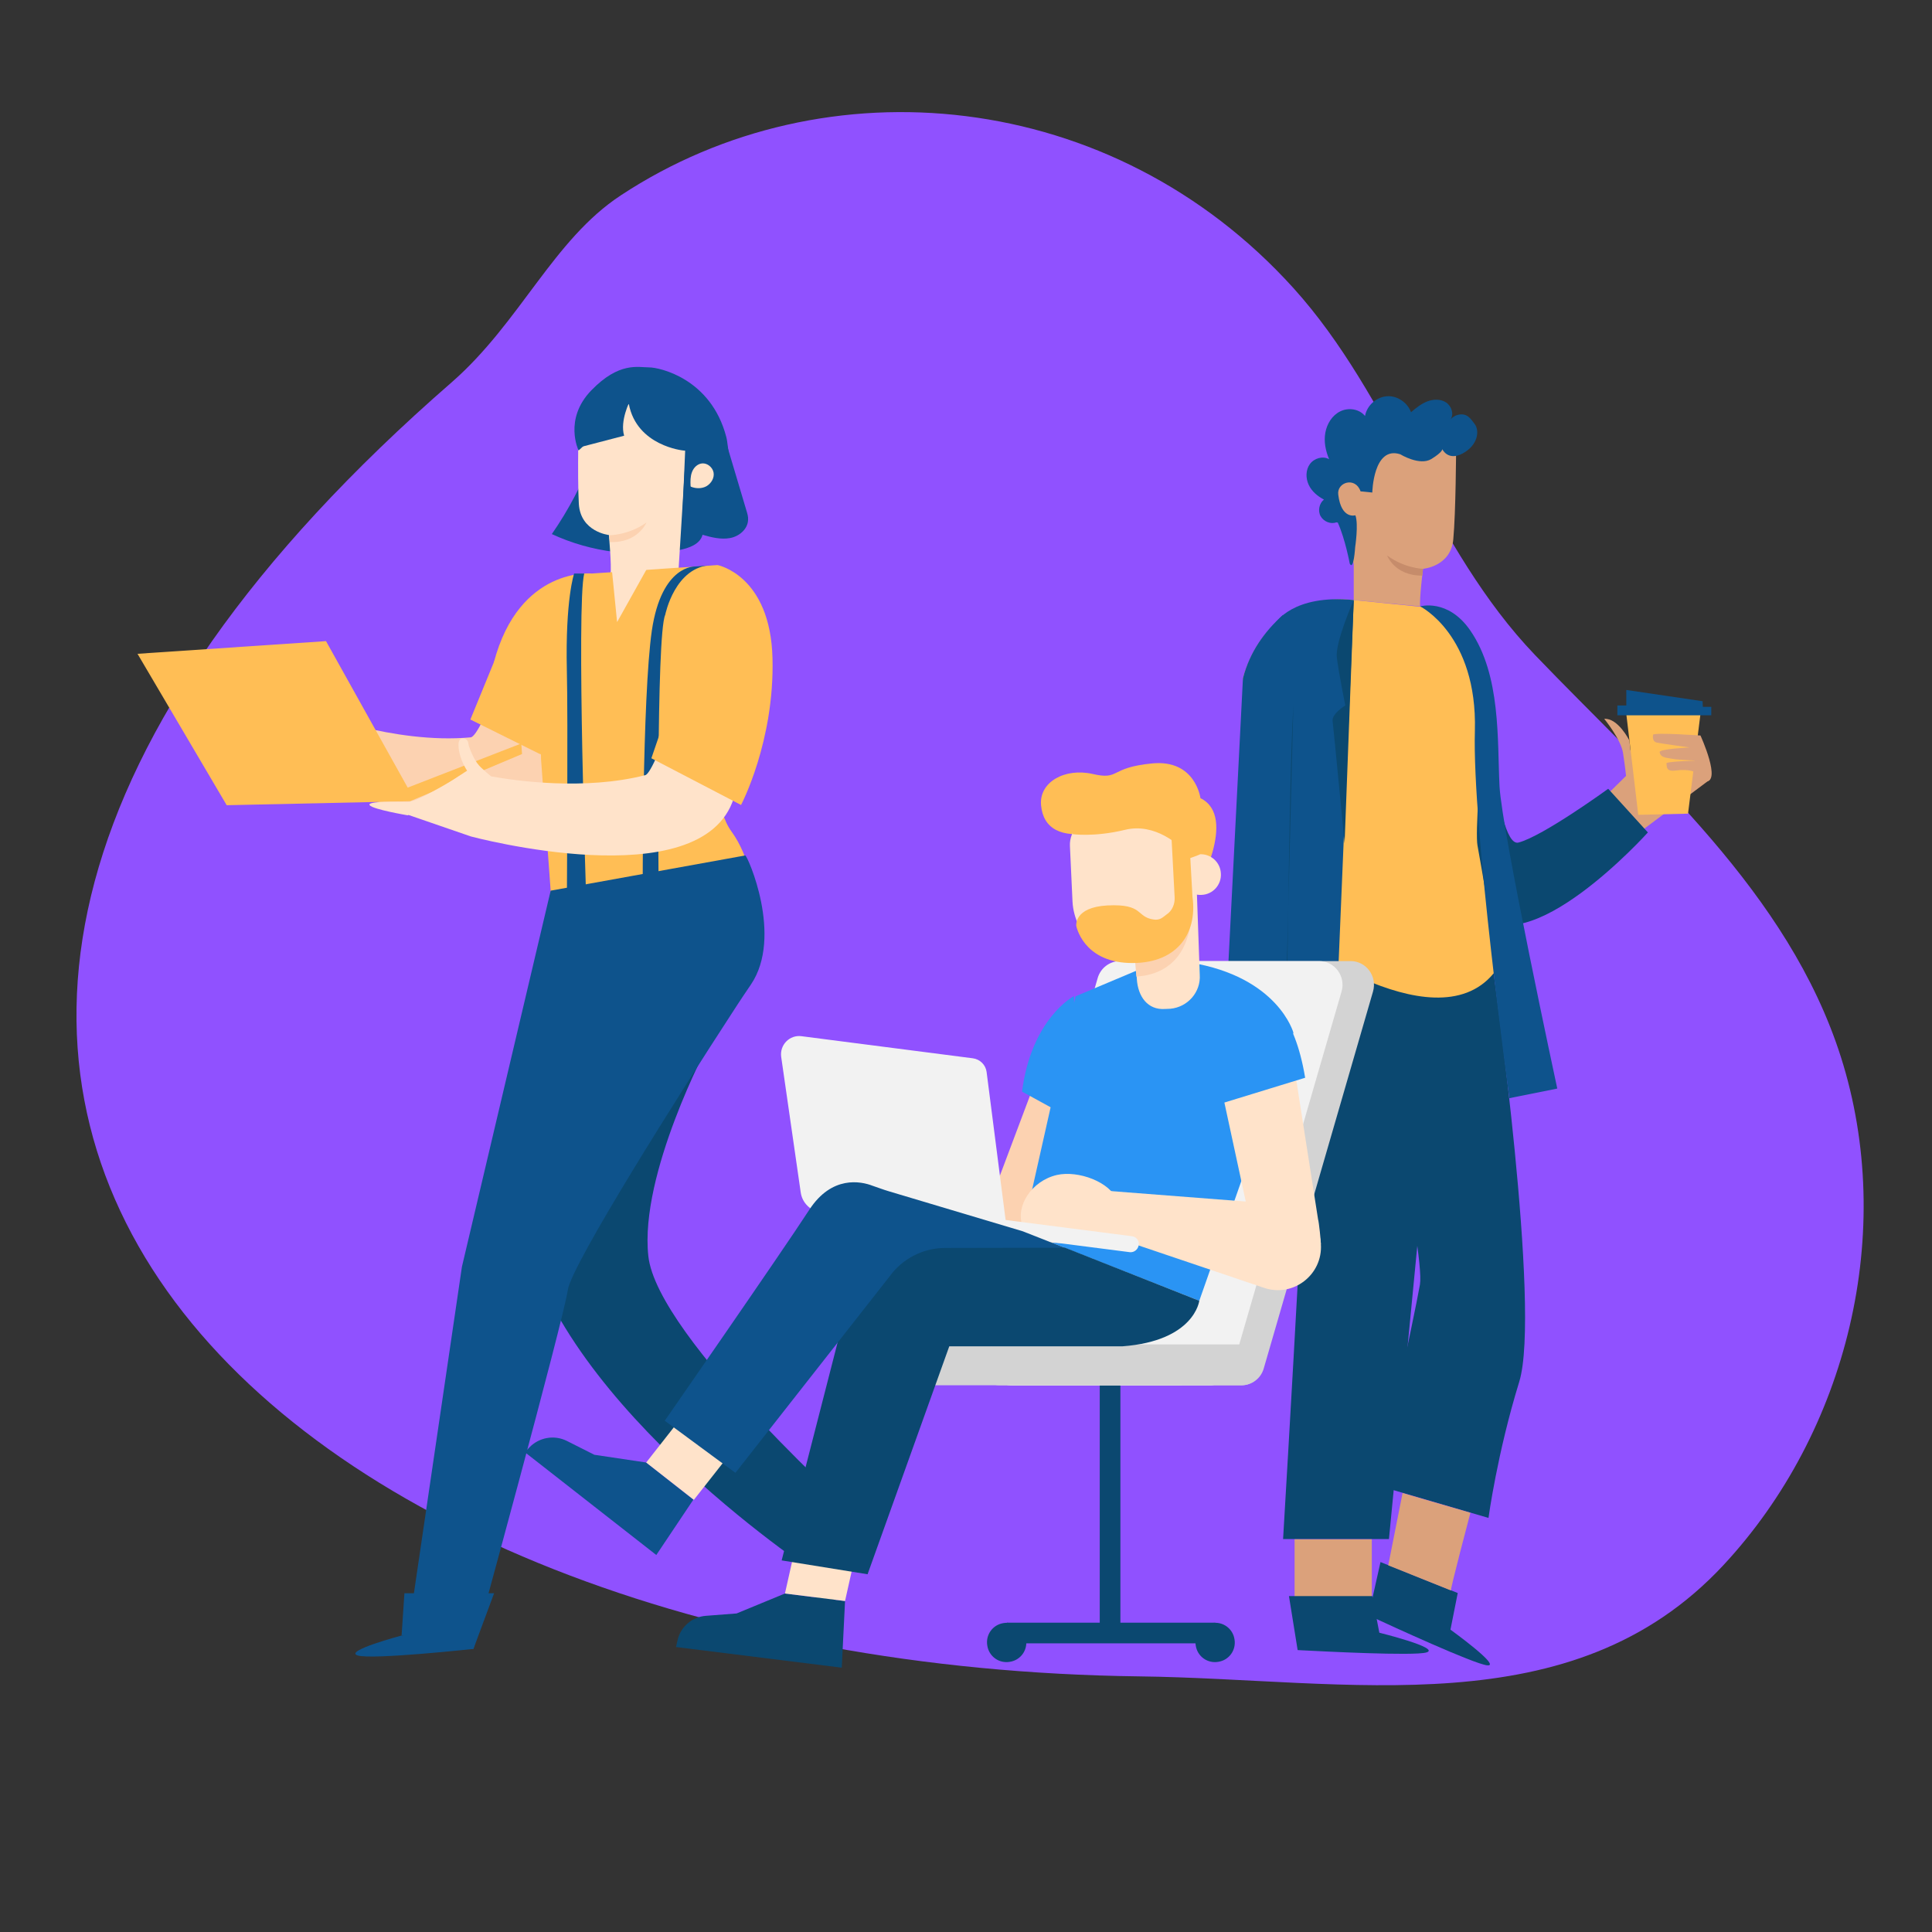 <?xml version="1.0" encoding="UTF-8" standalone="no"?>
<svg
   xmlns:dc="http://purl.org/dc/elements/1.1/"
   xmlns:cc="http://creativecommons.org/ns#"
   xmlns:rdf="http://www.w3.org/1999/02/22-rdf-syntax-ns#"
   xmlns:svg="http://www.w3.org/2000/svg"
   xmlns="http://www.w3.org/2000/svg"
   xmlns:sodipodi="http://sodipodi.sourceforge.net/DTD/sodipodi-0.dtd"
   xmlns:inkscape="http://www.inkscape.org/namespaces/inkscape"
   version="1.1"
   id="Layer_1"
   x="0px"
   y="0px"
   viewBox="0 0 823 823"
   style="enable-background:new 0 0 823 823;"
   xml:space="preserve"
   sodipodi:docname="remote-team.svg"
   inkscape:version="1.0.1 (3bc2e813f5, 2020-09-07)"
   inkscape:export-filename="C:\Users\princejha\Desktop\techy\images\remote-team.png"
   inkscape:export-xdpi="95.919998"
   inkscape:export-ydpi="95.919998"><rect x="0" y="0" width="823" height="823" fill="#333333" stroke="none"/><defs
   id="defs181">
	
	
	
	
	
	
	
	
	
	
	
	
	
	
	
	
	
	
	
	
	
	
	
	
	
	
	
	
	
	
	
	
	
	
	
	
	
	
	
	
	
	
	
	
	
	
	
	
	
	
	
	
	
	
	
	
	
	
	
	
	
	
	
	
	
	
	
	
	
	
	
	
	
</defs><sodipodi:namedview
   pagecolor="#ffffff"
   bordercolor="#666666"
   borderopacity="1"
   objecttolerance="10"
   gridtolerance="10"
   guidetolerance="10"
   inkscape:pageopacity="0"
   inkscape:pageshadow="2"
   inkscape:window-width="1024"
   inkscape:window-height="705"
   id="namedview179"
   showgrid="false"
   inkscape:zoom="0.5976445"
   inkscape:cx="411.5"
   inkscape:cy="411.5"
   inkscape:window-x="-8"
   inkscape:window-y="-8"
   inkscape:window-maximized="1"
   inkscape:current-layer="Layer_1" />
<style
   type="text/css"
   id="style2">
	.st0{fill:#CCE9FF;}
	.st1{fill:#DBA17B;}
	.st2{fill:#FFBE55;}
	.st3{fill:#0E538C;}
	.st4{fill:#0B4870;}
	.st5{fill:#FFE3CA;}
	.st6{fill:#C68C6B;}
	.st7{fill:#FF957E;}
	.st8{fill:#FCD2B1;}
	.st9{fill:#FFD584;}
	.st10{fill:none;stroke:#FFECD3;stroke-width:0.1;stroke-miterlimit:10;}
	.st11{fill:#D3D3D3;}
	.st12{fill:#F2F2F2;}
	.st13{fill:#2A94F4;}
</style>
<path
   class="st0"
   d="m 264.473,83.207 c 87.1,-57.4 209.5,-45.7 286.5,39.5 42.1,46.6 59.2,110.7 102.9,156.3 49.2,51.3 108,101.2 130.3,171.2 23.7,74.4 2.9,159.7 -50.1,216.6 -64.5,69.2 -159.3,48.4 -248.9,47.3 -366.9,-4.6 -639.6,-249.5 -292.6,-551.4 29,-25.4 43.1,-60.6 71.9,-79.5 z"
   id="path4"
   style="fill:#9051ff;fill-opacity:1" /><path
   class="st1"
   d="m 718.273,304.107 c -1.9,0.6 -11.9,8 -11.9,8 l -11.8,7.6 -0.5,-4.3 c 0,0 -4.8,-9.6 -10.7,-9.2 0,0 7.1,8.7 8,14.5 0.9,5.8 1.3,9.8 1.3,9.8 v 0 l -7.8,7.7 13,16.7 30.5,-22.8 c 0,0 -8.2,-28.6 -10.1,-28 z"
   id="path6" /><polygon
   class="st2"
   points="691.1,310.8 722.7,310.8 717.4,353.3 696.2,353.8 "
   id="polygon8"
   transform="translate(1.673,-6.693)" /><polyline
   class="st3"
   points="727.3,311.4 687.3,311.4 687.3,307.2 691.1,307.2 691.1,300.6 723.6,305.4 723.7,307.8 727.3,307.8    727.3,311.9  "
   id="polyline10"
   transform="translate(1.673,-6.693)" /><path
   class="st1"
   d="m 726.273,332.907 c 7.4,0.7 -1.9,-19.6 -1.9,-19.6 0,0 -20,-1.4 -20.2,-0.3 -0.2,1.1 -0.1,2.9 1.5,3.3 1.6,0.4 14.1,2.1 14.1,2.1 0,0 -13,0.6 -12.8,2 0.4,2.1 1.9,2.3 5.8,2.9 3.3,0.5 10.5,0.7 10.5,0.7 0,0 -13.7,0.3 -13.4,1.2 0.3,0.9 -0.6,3.7 4.1,3 10.7,-1.4 12.3,4.7 12.3,4.7 z"
   id="path12" /><path
   class="st4"
   d="m 636.273,414.607 c 0,0 20.3,143.5 10.9,174 -9.4,30.5 -13.1,58 -13.1,58 l -47.2,-13.8 c 0,0 15.6,-71.8 18,-85.6 2.3,-13.8 -21.8,-125.9 -21.8,-125.9 z"
   id="path14" /><path
   class="st4"
   d="m 613.973,424.907 -22.3,230.7 h -45.1 c 0,0 14.6,-244.2 12,-246.3 -2.6,-1.9 55.4,15.6 55.4,15.6 z"
   id="path16" /><path
   class="st4"
   d="m 631.773,284.307 c 0,0 4.8,77.4 15.1,74.6 10.4,-2.7 38.2,-22.9 38.2,-22.9 l 16.9,18.6 c 0,0 -51.5,57.3 -72.7,33.9 -21.1,-23.5 2.5,-104.2 2.5,-104.2 z"
   id="path18" /><path
   class="st4"
   d="m 617.873,694.207 3.1,-15.6 -32.9,-13.2 -5.2,23.2 1.8,0.3 c 7.4,3.4 43.3,20 48.9,20.5 6.2,0.6 -15.7,-15.2 -15.7,-15.2 z"
   id="path20" /><g
   id="g24"
   transform="translate(1.673,-6.693)">
		<path
   class="st5"
   d="m 538,473.8 3.6,5.2 c 0,0 1.7,3.5 5.9,8.8 1.1,1.4 2.4,2.6 3.9,3.5 1.8,1.1 4.3,2.5 5.9,2.9 2,0.4 2.4,3 0.7,3.8 -1.7,0.7 -7.1,-0.3 -12.3,-4.3 -5.2,-3.9 -2.8,6 -1.9,9.7 0.8,3.6 2.8,15 1.9,16.2 -1.3,1.7 -3.4,0.5 -4.1,-3.1 -0.7,-3.7 -3.7,-14.5 -5.6,-13.9 -1.9,0.5 2.5,19 2.5,19 0,0 1.6,3.8 -0.6,4.5 -3.9,1.2 -7.2,-18.8 -7.4,-20.7 -0.2,-1.3 -2.3,-0.8 -2,0.6 0.3,1.5 4.8,18.3 0.9,19.6 -3.1,1 -2.8,-16.4 -5.7,-19.4 -2.9,-3 1.2,13.2 -1.8,14 -1.1,0.3 -2,0.4 -3,-9.3 -1,-9.9 0.6,-37 0.6,-37 l 18.8,0.2"
   id="path22" />
	</g><path
   class="st1"
   d="m 604.973,258.307 c -0.4,-3.1 1.2,-16 1.2,-16 0,0 11.8,-0.9 12.9,-12.5 1.1,-11.7 1.2,-38.7 1.2,-38.7 l -21.1,-11.2 -24.2,17.1 -5.5,12.8 7.2,30.5 v 15.3 z"
   id="path26" /><path
   class="st6"
   d="m 606.173,242.307 c 0,0 -7.9,-0.2 -15.3,-5.7 0,0 3.2,8.7 15,8.6 z"
   id="path28" /><path
   class="st3"
   d="m 569.873,222.607 c 3.2,7.1 5.1,17.5 5.1,17.5 1.7,3.2 2.3,-7 2.3,-7 0,0 1.5,-9.8 0.1,-13.6 0,0 -6,1.9 -7.3,-8.8 -0.7,-5.3 7.3,-7.8 9.5,-1.4 l 5,0.5 c 0,0 0.4,-20 11.9,-16.3 0,0 8.3,5.1 13.3,2 5,-3.1 4.6,-4.2 4.6,-4.2 0,0 2.4,5.3 8.8,1.8 6.4,-3.5 7.2,-9.6 5,-12.5 -1.3,-1.7 -2.5,-3.6 -4.6,-4 -2.1,-0.4 -4.4,0.5 -5.7,2.1 1.6,-2.3 0.5,-5.7 -1.9,-7.3 -2.3,-1.5 -5.4,-1.4 -8,-0.4 -2.6,1 -4.8,2.8 -6.9,4.6 -1.5,-4.2 -6,-7.2 -10.4,-6.8 -4.5,0.4 -8.4,4 -9.2,8.4 -2.4,-3 -7,-3.7 -10.5,-2 -3.5,1.7 -5.7,5.3 -6.4,9.1 -0.7,3.8 0.1,7.7 1.6,11.3 -2.7,-1.5 -6.4,-0.4 -8.2,2.1 -1.8,2.5 -1.8,6 -0.5,8.8 1.3,2.8 3.8,4.9 6.5,6.3 -2,1.6 -2.7,4.8 -1.4,7.1 1.3,2.3 4.3,3.5 6.7,2.6"
   id="path30" /><path
   class="st2"
   d="m 529.473,289.007 c 0,0 8.1,-37.3 47.2,-33.4 35.8,3.6 35.8,3.6 35.8,3.6 0,0 24.6,10.4 21.1,39.7 -3.4,29.3 -5.1,56.1 -4.2,61.2 0.9,5.2 9.5,51.3 6.9,54.5 -25.8,31.4 -91.7,-18.7 -91.7,-18.7 z"
   id="path32" /><path
   class="st3"
   d="m 576.673,255.607 -9.1,217.9 -27.1,-14.7 2.8,-193.3 c 0,0 7.3,-12.5 33.4,-9.9 z"
   id="path34" /><path
   class="st3"
   d="m 520.173,471.007 9.3,-182.1 c 2.9,-11.2 9.1,-19.8 17.1,-27 v 211.5 z"
   id="path36" /><path
   class="st3"
   d="m 604.973,258.307 c 0,0 24.4,12.1 23.3,53 -1.2,40.9 14.7,156.5 14.7,156.5 l 20.4,-4.1 c 0,0 -23.6,-109.6 -24.6,-128.8 -1,-19.6 0.7,-47.3 -12.5,-66.4 -9.5,-13.7 -21.3,-10.2 -21.3,-10.2 z"
   id="path38" /><path
   class="st4"
   d="m 576.673,255.607 c 0,0 -8,18 -7.2,24.5 0.8,6.6 3.6,20.4 3.6,20.4 0,0 -5.9,3.6 -5.4,6.7 0.4,3.1 5.1,52.1 5.1,52.1 z"
   id="path40" /><g
   id="g44"
   transform="translate(1.673,-6.693)">
		<path
   class="st4"
   d="m 544.9,480.2 c 2.5,-44 1.9,-129.4 4.4,-173.5"
   id="path42" />
	</g><path
   class="st1"
   d="m 618.073,677.507 c -0.4,-0.2 8.3,-33.1 8.3,-33.1 l -28.9,-8.4 -6.1,30.8 z"
   id="path46" /><rect
   x="551.473"
   y="655.707"
   class="st1"
   width="32.9"
   height="25.8"
   id="rect48" /><path
   class="st4"
   d="m 587.573,695.507 -3,-15.6 h -35.5 l 3.7,23 1.9,0.1 c 8.1,0.4 47.6,2.5 53,0.9 6.2,-1.9 -20.1,-8.4 -20.1,-8.4 z"
   id="path50" /><g
   id="g54"
   transform="translate(1.673,-6.693)">
		<path
   class="st3"
   d="m 307.9,196 c 2.8,9.4 5.6,18.8 8.4,28.2 0.4,1.3 0.8,2.6 0.7,3.9 -0.1,4 -3.8,7.1 -7.7,7.8 -3.9,0.7 -7.9,-0.3 -11.7,-1.4 -1,4 -5.8,5.7 -9.9,6.5 -18.2,3.4 -37.5,1 -54.3,-6.8 7.2,-10.4 13.1,-21.6 17.5,-33.5 14.3,0.6 28.6,1.3 42.9,1.9 2.5,0.1 5.1,0.2 7.5,-0.6 2.4,-0.9 4.5,-2.9 4.7,-5.4"
   id="path52" />
	</g><path
   class="st7"
   d="m 143.573,313.007 -4.2,-4.9 c 0,0 -3,-2.5 -7.3,-8.1 -1.1,-1.4 -1.9,-3.1 -2.5,-4.8 -0.7,-2.1 -1.5,-4.9 -1.4,-6.6 0.1,-2.1 -2.4,-3.1 -3.6,-1.6 -1.2,1.5 -1.4,7.2 1.2,13.3 2.6,6.1 -6.7,1.3 -10.1,-0.5 -3.4,-1.7 -14.2,-6.5 -15.6,-5.9 -2,0.9 -1.4,3.2 2.1,4.9 3.5,1.7 13.4,7.3 12.5,9 -1,1.7 -18.2,-7.2 -18.2,-7.2 0,0 -3.4,-2.5 -4.6,-0.5 -2.2,3.6 16.9,11.8 18.7,12.5 1.3,0.5 0.3,2.5 -1.1,1.8 -1.4,-0.6 -17,-9.3 -19.3,-5.7 -1.7,2.8 15.6,6.9 17.8,10.5 2.2,3.6 -12.8,-4.4 -14.4,-1.7 -0.6,1 -0.9,1.9 8.5,5.2 9.5,3.4 36.9,8.6 36.9,8.6 l 4.4,-18.8"
   id="path56" /><path
   class="st8"
   d="m 220.873,268.607 c 0,0 -15.6,45.1 -20.4,45.5 -32.9,3 -68.7,-11.2 -68.7,-11.2 l -9,25.4 c 0,0 93.2,41.7 113.2,1.5 21.3,-42.6 20.2,-49.3 20.2,-49.3 z"
   id="path58" /><path
   class="st4"
   d="m 222.973,523.607 c 16.7,76.7 126.5,148 126.5,148 l 18.7,-22.9 c 0,0 -88.3,-78.7 -92,-113.7 -3.8,-35 25.5,-89.9 25.5,-89.9 l -30.4,-12.9 z"
   id="path60" /><path
   class="st5"
   d="m 260.073,244.307 c 0.5,-3.2 -0.7,-16.4 -0.7,-16.4 0,0 -12.1,-1.3 -12.8,-13.3 -0.7,-12 0,-39.6 0,-39.6 l 22,-10.8 24.2,18.3 -3.7,59.9 z"
   id="path62" /><path
   class="st3"
   d="m 291.073,191.907 c 0,0 -19.8,-1.9 -23.2,-19.8 l -21.4,19.8 c 0,0 -6.5,-13.3 5.4,-25.6 11.9,-12.3 20,-9.8 24.7,-9.8 4.3,0 26.3,4.7 32.8,29.6 0.5,1.8 0.9,6.3 1.2,8.3 z"
   id="path64" /><path
   class="st8"
   d="m 259.473,228.007 c 0,0 8.1,0.1 15.9,-5.4 0,0 -3.6,8.8 -15.6,8.3 z"
   id="path66" /><path
   class="st2"
   d="m 234.573,379.407 c 0,4.3 1.5,10.2 1.5,10.2 l 85,24.5 c 0,0 6.1,-38.4 -9.4,-59.8 -7.1,-9.8 -5.5,-23.6 -2.6,-35.4 l 10,-40.3 -13.4,-37.9 -53.5,3.6 c 0,0 -31,-3.1 -41.8,37.9 l 19.9,29.9 0.2,11.3 z"
   id="path68" /><path
   class="st3"
   d="m 317.473,364.407 c 0.9,0 16.3,34.5 2.4,55 -1.3,1.9 -4.5,6.6 -8.8,13.3 -20.6,31.6 -67.6,105.9 -69.2,116.8 -1.9,13.2 -39.9,151.7 -39.9,151.7 l -28.3,-4.5 23.1,-157.1 37.8,-160.2 z"
   id="path70" /><path
   class="st3"
   d="m 268.373,170.707 c 0,0 -4.4,8.5 -2.5,14.9 l -19.2,5 c 0,-0.1 -4.4,-24.4 21.7,-19.9 z"
   id="path72" /><path
   class="st3"
   d="m 309.573,192.607 c 0,0 2.2,27.6 -19.1,32.5 l 1.4,-33.3 z"
   id="path74" /><polygon
   class="st2"
   points="56.9,285.2 137.2,279.8 172,342.2 220.4,323.4 220.7,327.9 173,348 94.9,349.7 "
   id="polygon76"
   transform="translate(1.673,-6.693)" /><path
   class="st9"
   d="M 305.673,240.707"
   id="path78" /><polygon
   class="st2"
   points="231.5,299.5 212.1,280.5 198.7,313.2 228.7,328.1 "
   id="polygon80"
   transform="translate(1.673,-6.693)" /><polygon
   class="st5"
   points="275,247 269.9,245 259,249.7 261.2,271.7 "
   id="polygon82"
   transform="translate(1.673,-6.693)" /><g
   id="g86"
   transform="translate(1.673,-6.693)">
		<path
   class="st10"
   d="M 223.6,315.6"
   id="path84" />
	</g><g
   id="g92"
   transform="translate(1.673,-6.693)">
		<path
   class="st3"
   d="m 169.4,703.4 c 0,0 -24.9,6.6 -18.7,8.5 6.2,1.9 49.3,-2.8 49.3,-2.8 l 1.4,-4.9 z"
   id="path88" />
		<polygon
   class="st3"
   points="169.4,703.4 200,709.1 208.8,685.4 170.6,685.4 "
   id="polygon90" />
	</g><g
   id="g98"
   transform="translate(1.673,-6.693)">
		<path
   class="st4"
   d="m 348.1,679.9 c 0,0 -6.3,25 -1.6,20.5 4.6,-4.5 21.6,-44.4 21.6,-44.4 l -3.6,-3.6 z"
   id="path94" />
		<polygon
   class="st4"
   points="348.1,679.9 368,656 351.5,636.8 333,670.1 "
   id="polygon96" />
	</g><path
   class="st5"
   d="m 294.173,207.007 c -0.1,-2 -0.1,-4.1 0.6,-5.9 0.7,-1.9 2.3,-3.5 4.3,-3.7 2.3,-0.2 4.5,1.7 4.9,3.9 0.4,2.3 -1,4.6 -3,5.8 -2,1.1 -4.5,1.1 -6.7,0.2"
   id="path100" /><path
   class="st3"
   d="m 280.573,381.007 c 0,0 -1.1,-110.7 2.8,-119.1 0,0 4.1,-20.8 20,-21.2 l -7.1,0.6 c 0,0 -14.4,-1 -18.6,27.3 -4.1,28.3 -3.9,113.3 -3.9,113.3 z"
   id="path102" /><path
   class="st3"
   d="m 249.773,384.907 c 0,0 -4.3,-127.2 -0.9,-140.6 h -4.3 c 0,0 -3.8,10.9 -3.1,41.4 0.5,18.3 0,99.2 0,99.2 z"
   id="path104" /><path
   class="st5"
   d="m 199.073,328.507 c 0,0 -20.8,13.2 -25.4,13.1 -4.5,-0.1 -17.6,-0.4 -16.2,1.4 1.4,1.8 16.2,4.3 16.2,4.3 z"
   id="path106" /><path
   class="st5"
   d="m 200.573,356.307 c 0,0 98.5,26.5 112,-16.3 14.3,-45.4 14.5,-33.6 14.5,-33.6 l -30.9,-29.8 c 0,0 -16.6,52.4 -21.3,53.6 -25.9,6.6 -55.3,2.4 -65.7,0.5 -1.2,-1 -2.5,-2.1 -4.1,-3.6 -1.3,-1.2 -2.4,-2.7 -3.2,-4.3 -1,-2 -2.2,-4.6 -2.4,-6.3 -0.3,-2.1 -2.9,-2.7 -3.8,-1.1 -0.9,1.6 -0.3,7.3 3.3,12.9 0,0 -23.5,15.1 -25.4,18.7 z"
   id="path108" /><path
   class="st2"
   d="m 305.673,240.707 c 0,0 22.5,4.3 23.4,39.7 0.9,35.4 -13.4,62.5 -13.4,62.5 l -38.2,-19.9 28.2,-82.3"
   id="path110" /><path
   class="st11"
   d="m 501.873,590.107 h -103.2 c -4.8,0 -8.7,-3.9 -8.7,-8.7 v 0 c 0,-4.8 3.9,-8.7 8.7,-8.7 h 103.1 c 4.8,0 8.7,3.9 8.7,8.7 v 0 c 0.1,4.8 -3.8,8.7 -8.6,8.7 z"
   id="path112" /><g
   id="g122"
   transform="translate(1.673,-6.693)">
		
			<rect
   x="467.2"
   y="658"
   transform="rotate(-90,471.578,702.35)"
   class="st4"
   width="8.8"
   height="88.8"
   id="rect114" />
		<path
   class="st4"
   d="m 435.4,705 c 0.8,4.6 -2.3,8.9 -6.9,9.6 -4.6,0.8 -8.9,-2.3 -9.6,-6.9 -0.8,-4.6 2.3,-8.9 6.9,-9.6 4.6,-0.8 8.9,2.3 9.6,6.9 z"
   id="path116" />
		<rect
   x="466.8"
   y="591.1"
   class="st4"
   width="8.8"
   height="110.4"
   id="rect118" />
		<path
   class="st4"
   d="m 524.2,705 c 0.8,4.6 -2.3,8.9 -6.9,9.6 -4.6,0.8 -8.9,-2.3 -9.6,-6.9 -0.8,-4.6 2.3,-8.9 6.9,-9.6 4.6,-0.8 8.9,2.3 9.6,6.9 z"
   id="path120" />
	</g><path
   class="st11"
   d="m 528.873,590.107 h -97.4 c -6.6,0 -11.4,-6.5 -9.5,-13 l 46.5,-160.4 c 1.2,-4.3 5.1,-7.3 9.5,-7.3 h 97.4 c 6.6,0 11.4,6.5 9.5,13 l -46.5,160.4 c -1.2,4.4 -5.1,7.3 -9.5,7.3 z"
   id="path124" /><path
   class="st12"
   d="m 515.473,590.107 h -84.9 c -6.6,0 -11.4,-6.5 -9.5,-13 l 46.5,-160.4 c 1.2,-4.3 5.1,-7.3 9.5,-7.3 h 84.9 c 6.6,0 11.4,6.5 9.5,13 l -46.5,160.4 c -1.2,4.4 -5.1,7.3 -9.5,7.3 z"
   id="path126" /><path
   class="st11"
   d="m 528.873,590.107 h -103.2 c -4.8,0 -8.7,-3.9 -8.7,-8.7 v 0 c 0,-4.8 3.9,-8.7 8.7,-8.7 h 103.1 c 4.8,0 8.7,3.9 8.7,8.7 v 0 c 0.1,4.8 -3.8,8.7 -8.6,8.7 z"
   id="path128" /><polygon
   class="st8"
   points="455.3,528 464.1,462.9 441.9,460.6 419,521.5 424.4,533.4 "
   id="polygon130"
   transform="translate(1.673,-6.693)" /><path
   class="st13"
   d="m 457.473,424.307 c 0,0 -18.1,9.5 -22.1,40.7 l 23.9,13.1 z"
   id="path132" /><path
   class="st13"
   d="m 486.673,412.407 -28.5,12 -22.5,100.1 75.2,29.6 40.1,-114.2 c 0,0 -6.5,-23.8 -44.1,-29.9 z"
   id="path134" /><path
   class="st5"
   d="m 562.673,529.907 c 0,-1.3 -0.8,-9.2 -1.2,-10.5 l -12.4,-79.3 c -2.4,-10.9 -14.6,-16.4 -24.3,-11 -7.2,4 -10.4,12.5 -7.6,20.2 l 14.7,68.1 z"
   id="path136" /><path
   class="st5"
   d="m 545.773,513.007 -83.9,-6.5 -4.2,14.8 80.8,27.3 c 12.4,4.2 25.1,-5.6 24.2,-18.7 v 0 c -0.6,-9 -7.8,-16.2 -16.9,-16.9 z"
   id="path138" /><path
   class="st13"
   d="m 540.673,426.707 c 0,0 10.7,4.6 15.3,32.4 l -37.8,11.6 c 0,0 -24.7,-27.7 1.7,-46.2 z"
   id="path140" /><path
   class="st5"
   d="m 435.573,522.207 c 3.1,8.2 18.6,8.6 26.9,5.5 8.2,-3.1 16.7,-7.8 13.6,-16.1 -3.1,-8.2 -16.8,-13.1 -25.8,-11.1 -10.9,2.5 -17.8,13.4 -14.7,21.7 z"
   id="path142" /><path
   class="st12"
   d="m 481.273,533.407 -59.9,-7.7 0.9,-6.8 59.9,7.7 c 1.9,0.2 3.2,1.9 2.9,3.8 v 0 c -0.3,1.9 -2,3.2 -3.8,3 z"
   id="path144" /><path
   class="st12"
   d="m 429.273,526.707 -79.4,-10.2 c -4.6,-0.6 -8.2,-4.1 -8.8,-8.7 l -8.3,-57.6 c -0.7,-5.1 3.6,-9.5 8.7,-8.8 l 72.9,9.4 c 3.1,0.4 5.5,2.8 5.9,5.8 z"
   id="path146" /><path
   class="st4"
   d="m 334.373,678.807 -20.6,8.5 -13,1 c -6,0.4 -11,4.8 -12.2,10.6 l -0.6,2.7 70.6,8.8 1.4,-28.4 z"
   id="path148" /><polygon
   class="st5"
   points="332.7,685.5 358.3,688.7 365.2,657.8 339.7,654.3 "
   id="polygon150"
   transform="translate(1.673,-6.693)" /><path
   class="st4"
   d="m 510.873,554.107 c 0,0 -2,17.1 -32.7,19.4 h -73.8 l -34.8,97.1 -36.6,-5.9 36.6,-142.6 83.9,9.3 z"
   id="path152" /><path
   class="st3"
   d="m 275.273,623.007 -22.1,-3.3 -11.7,-5.9 c -5.4,-2.7 -11.9,-1.5 -16,2.8 l -1.9,2 56,43.8 15.8,-23.6 z"
   id="path154" /><polygon
   class="st5"
   points="273.6,629.7 293.9,645.6 313.1,621.2 292.9,605.1 "
   id="polygon156"
   transform="translate(1.673,-6.693)" /><path
   class="st3"
   d="m 435.673,524.507 -56.9,-17 c -2.4,-0.7 -4.7,-1.6 -7.1,-2.4 -4.9,-1.9 -17.3,-4.5 -26.9,10.2 -12.3,18.9 -61.6,89.9 -61.6,89.9 l 30.1,22.2 65.7,-83.7 c 5.5,-7.6 14.3,-12.1 23.7,-12.1 l 50.8,-0.1 z"
   id="path158" /><path
   class="st2"
   d="m 508.873,381.207 c 1,-1.9 18.6,-33.3 2.5,-41.2 0,0 -2.1,-16.6 -20.6,-14.8 -18.5,1.8 -13.5,7.2 -25.3,4.5 -11.8,-2.7 -22.9,3.4 -22,13.3 0.9,9.9 8.4,14.1 22,11.7 13.6,-2.4 24.4,-0.6 24.4,-0.6 l 11.4,3.3 z"
   id="path160" /><g
   id="g164"
   transform="translate(1.673,-6.693)">
		<path
   class="st5"
   d="M 509.4,421.9 508,382 l -27.6,9.8 2.2,32 c 0.5,7.4 4.6,13.2 12,12.7 l 2.3,-0.1 c 7.4,-0.7 13,-7.1 12.5,-14.5 z"
   id="path162" />
	</g><path
   class="st8"
   d="m 507.273,380.807 c 0,0 5.2,33.3 -23.2,35.2 l -1.3,-15.8 z"
   id="path166" /><path
   class="st5"
   d="m 483.873,408.607 h 1 c 14.2,-0.7 25.1,-12.7 24.4,-26.9 l -1.4,-29 c -0.2,-3.7 -3.3,-6.5 -7,-6.3 l -33.8,1.6 c -6.5,0.3 -11.6,5.9 -11.3,12.4 l 1.1,23.7 c 0.8,14.2 12.8,25.1 27,24.5 z"
   id="path168" /><path
   class="st5"
   d="m 502.773,373.007 c 0.2,4.8 4.3,8.5 9.1,8.2 4.8,-0.2 8.5,-4.3 8.2,-9.1 -0.2,-4.8 -4.3,-8.5 -9.1,-8.2 -4.7,0.2 -8.4,4.3 -8.2,9.1 z"
   id="path170" /><path
   class="st2"
   d="m 498.673,349.807 1.7,32.3 c 0.2,2.9 -1,5.9 -3.5,7.5 -1.5,1.1 -2.7,2.5 -5.4,2.1 -7.7,-1.1 -4.1,-6.8 -19.8,-6 -14.3,0.8 -13.2,8.7 -13.2,8.7 0,0 2.8,15.1 22.4,15.8 19.6,0.7 29.4,-11.7 27.1,-28.2 l -1.9,-34.1 z"
   id="path172" /><path
   class="st2"
   d="m 456.773,355.307 c 0,0 9.1,1.4 22.4,-1.8 13.2,-3.3 23.7,7.4 23.7,7.4 0,0 2.8,4.9 3.5,4.8 0.7,-0.1 4.7,-1.7 4.7,-1.7 l -0.2,-14.9 -9.7,-7.6 -26.9,-1.1 -15.9,3.5 z"
   id="path174" />
</svg>
